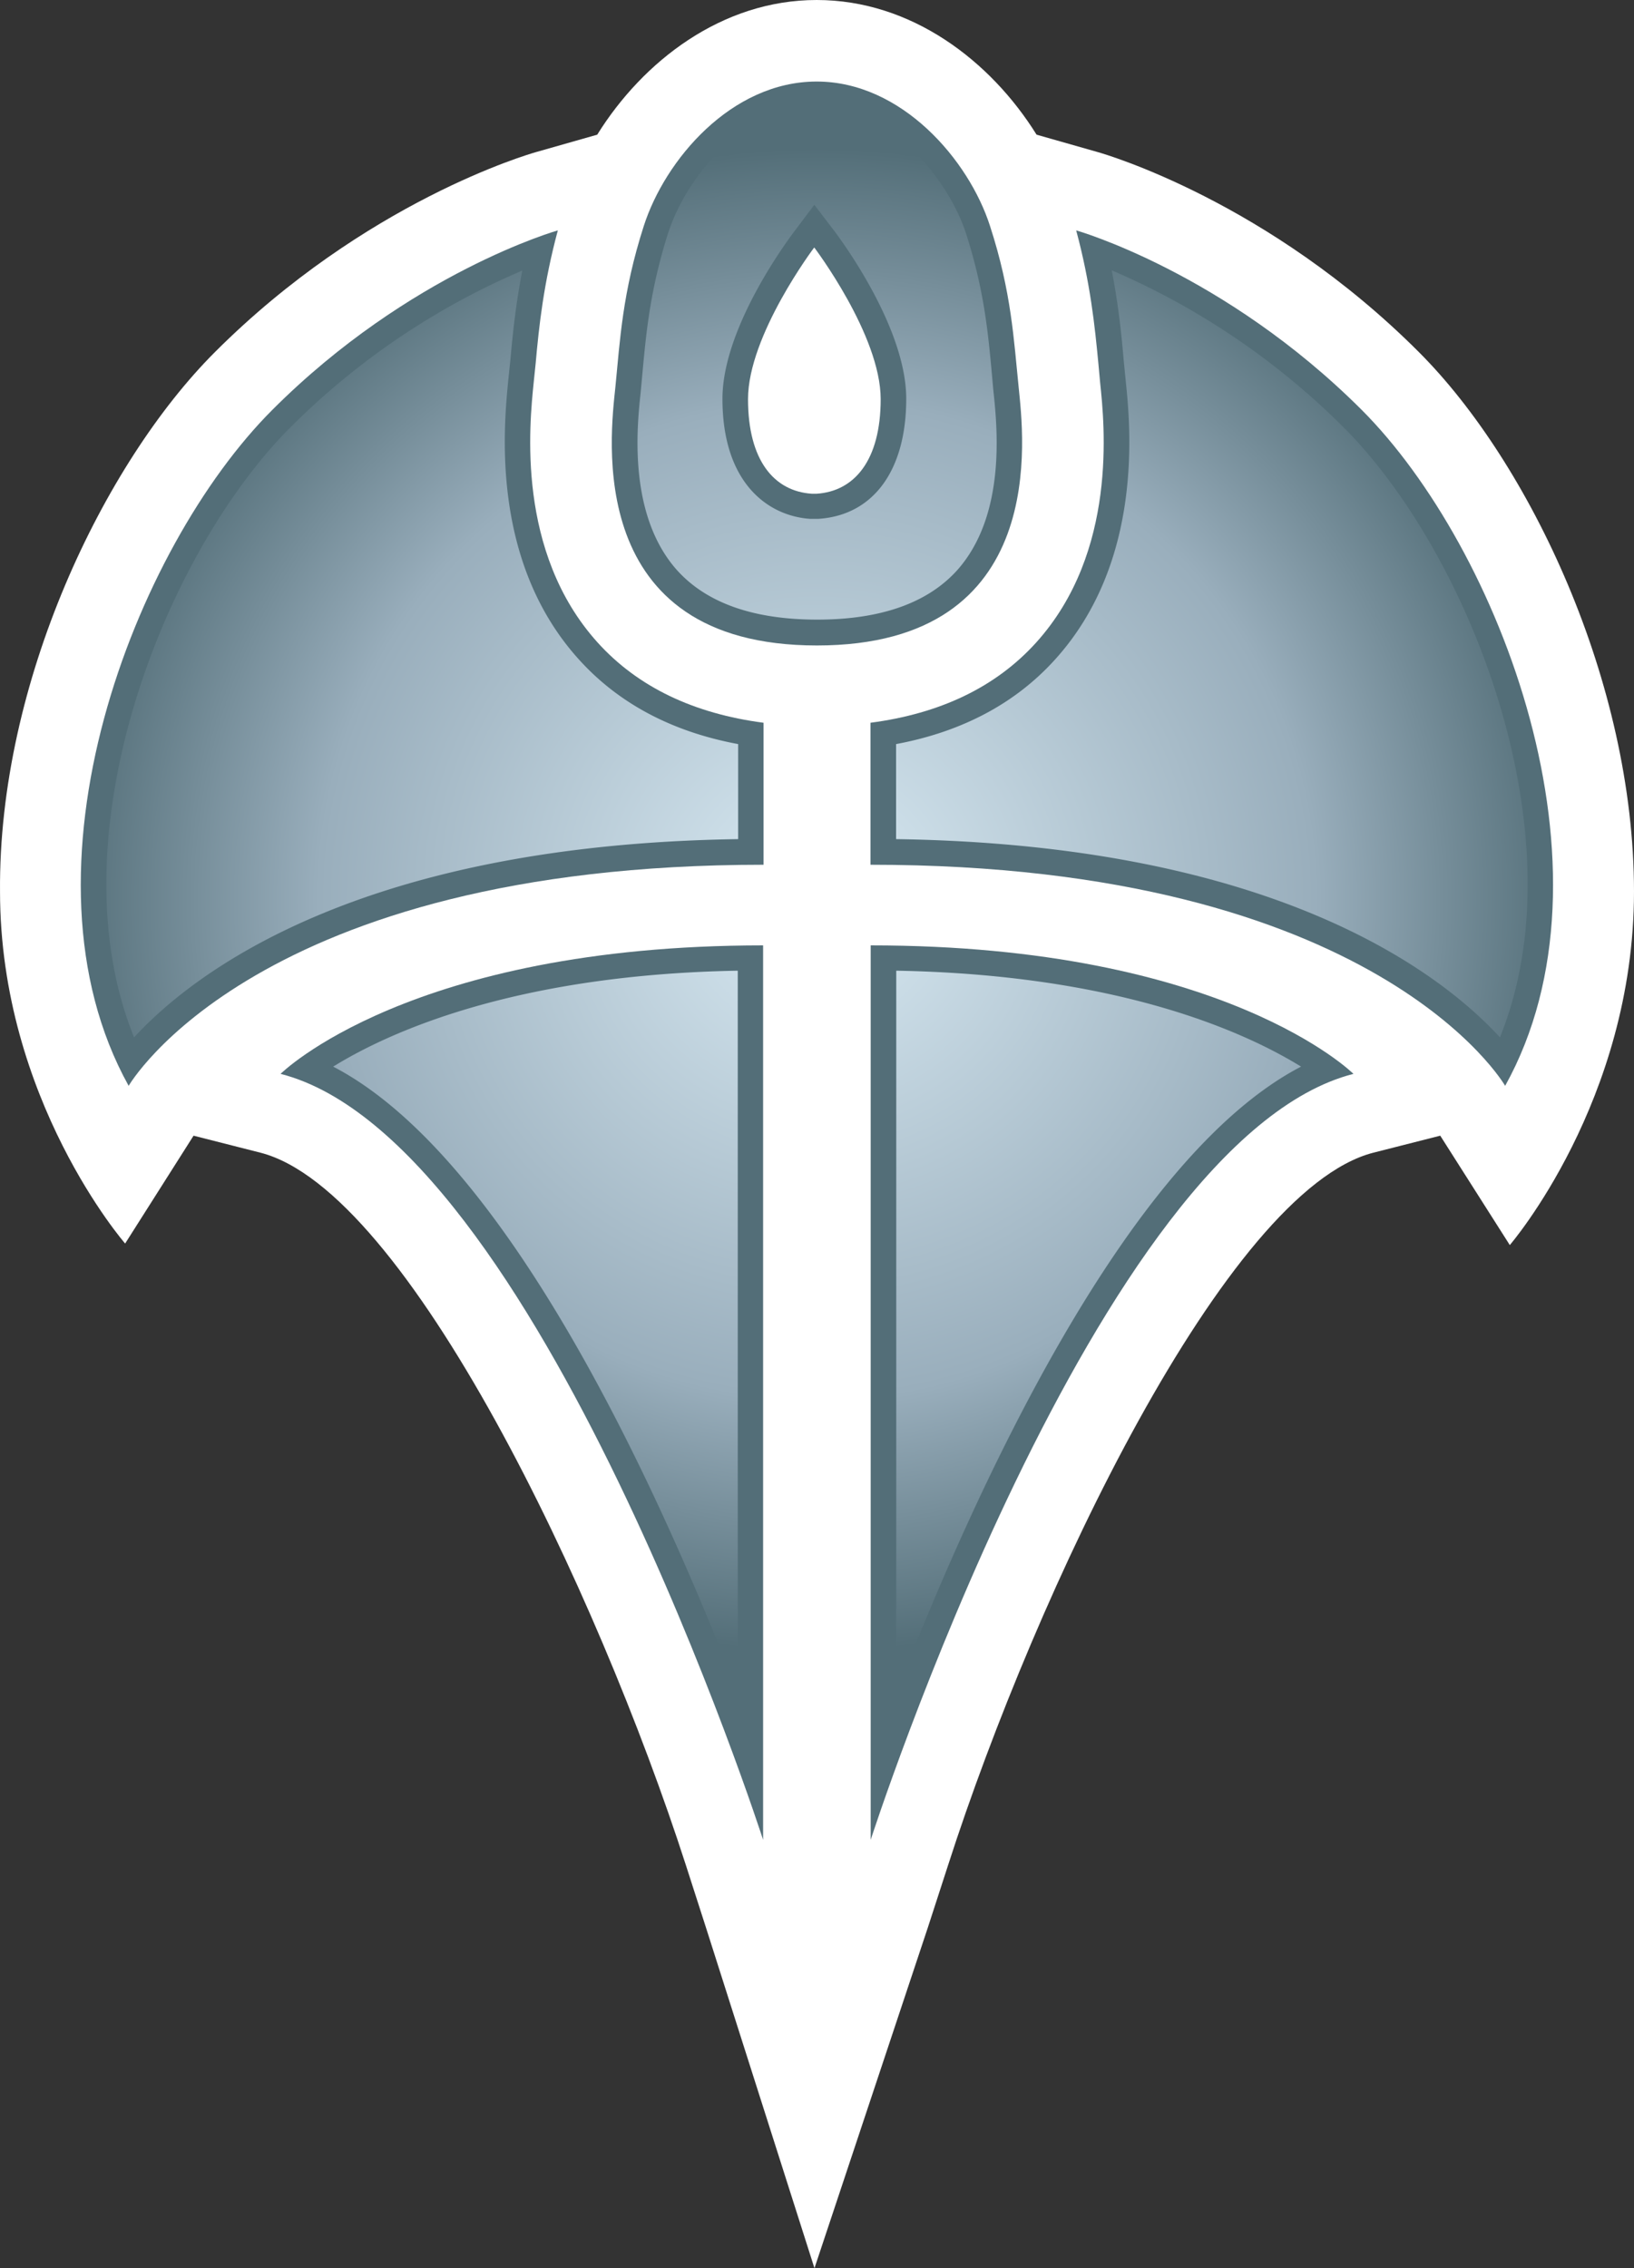 <svg xmlns="http://www.w3.org/2000/svg" width="600" height="832.628"><rect width="100%" height="100%" fill="#333333" stroke="none"/><radialGradient id="a" cx="0" cy="0" r="1" fx="0" fy="0" gradientTransform="matrix(13.282 0 0 -13.282 135.126 487.847)" gradientUnits="userSpaceOnUse" spreadMethod="pad"><stop offset="0" style="stop-color:#d9eaf3"/><stop offset=".663" style="stop-color:#99aebc"/><stop offset="1" style="stop-color:#536e78"/></radialGradient><path d="M600 327.285c0-76.83-38.3-157.346-78.954-197.999-55.287-55.37-115.298-72.688-117.817-73.417l-22.606-6.432C363.783 22.377 334.683 0 299.88 0c-34.72 0-63.738 22.377-80.578 49.437l-22.605 6.432c-2.52.728-62.448 18.048-117.817 73.417-40.737 40.737-79.516 121.231-78.871 198 0 76.435 45.94 129.203 45.94 129.203l25.125-39.592 24.562 6.245c54.059 13.842 123.833 161.176 156.18 261.424l7.411 23.022 39.841 125.04 41.632-125.04 7.473-23.022c32.285-100.248 102.142-247.582 156.117-261.424l24.563-6.245 25.54 40.154S600 404.199 600 327.285" style="fill:#fff"/><path d="M299.88 181.242h-1.791c-13.822-.896-23.418-12.198-23.418-34.72 0-23.48 24.313-55.682 24.313-55.682s24.396 32.202 24.396 55.682c0 22.522-9.68 33.825-23.5 34.72m74.165-39.112c-1.79-17.381-2.602-34.783-10.49-59.096-7.807-24.396-32.536-53.101-63.676-53.101-31.307 0-55.703 28.705-63.509 53.1-7.806 24.314-8.7 41.716-10.408 59.097-1.79 17.402-12.114 94.815 74 94.815s75.79-77.413 74.083-94.815m21.128-57.556c5.204 19.359 6.828 34.97 8.14 48.792l.645 7.057c1.624 15.383 6.516 62.135-23.417 95.377-14.883 16.507-35.45 26.187-60.907 29.517v52.123c186.363 0 233.053 81.16 233.053 81.16 43.9-79.037-2.207-197.666-52.706-248.165-50.561-50.499-104.807-65.86-104.807-65.86m101.81 309.633C402.5 418.354 319.717 675.387 319.717 675.387V347.04c130.015 0 177.267 47.168 177.267 47.168M100.028 150.435C49.446 200.935 3.34 319.563 47.24 398.6c0 0 46.69-81.16 233.136-81.16v-52.123c-25.458-3.33-46.107-13.01-60.99-29.517-29.933-33.242-24.958-79.994-23.418-95.377l.728-7.057c1.229-13.821 2.935-29.433 8.139-48.792 0 0-54.33 15.362-104.808 65.861M280.208 347.04v328.347s-82.784-257.033-177.183-281.18c0 0 47.252-47.167 177.183-47.167" style="fill:#536e78"/><path d="M132.496 499.598c-.312-.985-.383-1.731-.449-2.446l-.035-.379c-.063-.585-.223-2.148.648-3.117.524-.578 1.352-.867 2.469-.867 1.113 0 1.941.289 2.465.867.875.977.711 2.535.64 3.192l-.027.304c-.066.715-.137 1.461-.453 2.446-.301.929-1.316 2.238-2.633 2.238-1.234 0-2.273-1.156-2.625-2.238m2.508-5.032c-.746.051-1.547.633-1.547 2.118 0 1.246 1.137 2.777 1.266 2.949l.355.472.36-.472c.128-.172 1.261-1.703 1.261-2.949 0-1.262-.578-2.055-1.551-2.118h-.113zm5.531 2.797.035-.355c.082-.789.325-3.18-1.238-4.914-.699-.778-1.644-1.282-2.812-1.5v-1.676c6.691-.098 9.613-2.363 10.652-3.496 1.437 3.543-.535 8.535-2.758 10.758a13.1 13.1 0 0 1-4.09 2.769c.117-.601.172-1.125.211-1.586m-14.699-1.183c-2.223-2.223-4.195-7.215-2.758-10.758 1.043 1.133 3.961 3.398 10.656 3.496v1.676c-1.172.218-2.117.722-2.816 1.5-1.563 1.734-1.316 4.125-1.238 4.929l.035.336c.043.481.097.996.211 1.586a13 13 0 0 1-4.09-2.765m10.687-22.321c1.329 3.434 4.016 9.426 7.141 11.047-.976.602-3.195 1.621-7.141 1.692zm-9.933 11.047c3.125-1.621 5.808-7.613 7.137-11.047v12.739c-3.942-.071-6.165-1.09-7.137-1.692" style="fill:url(#a)" transform="matrix(20.816 0 0 -20.816 -2512.76 10485.352)"/></svg>